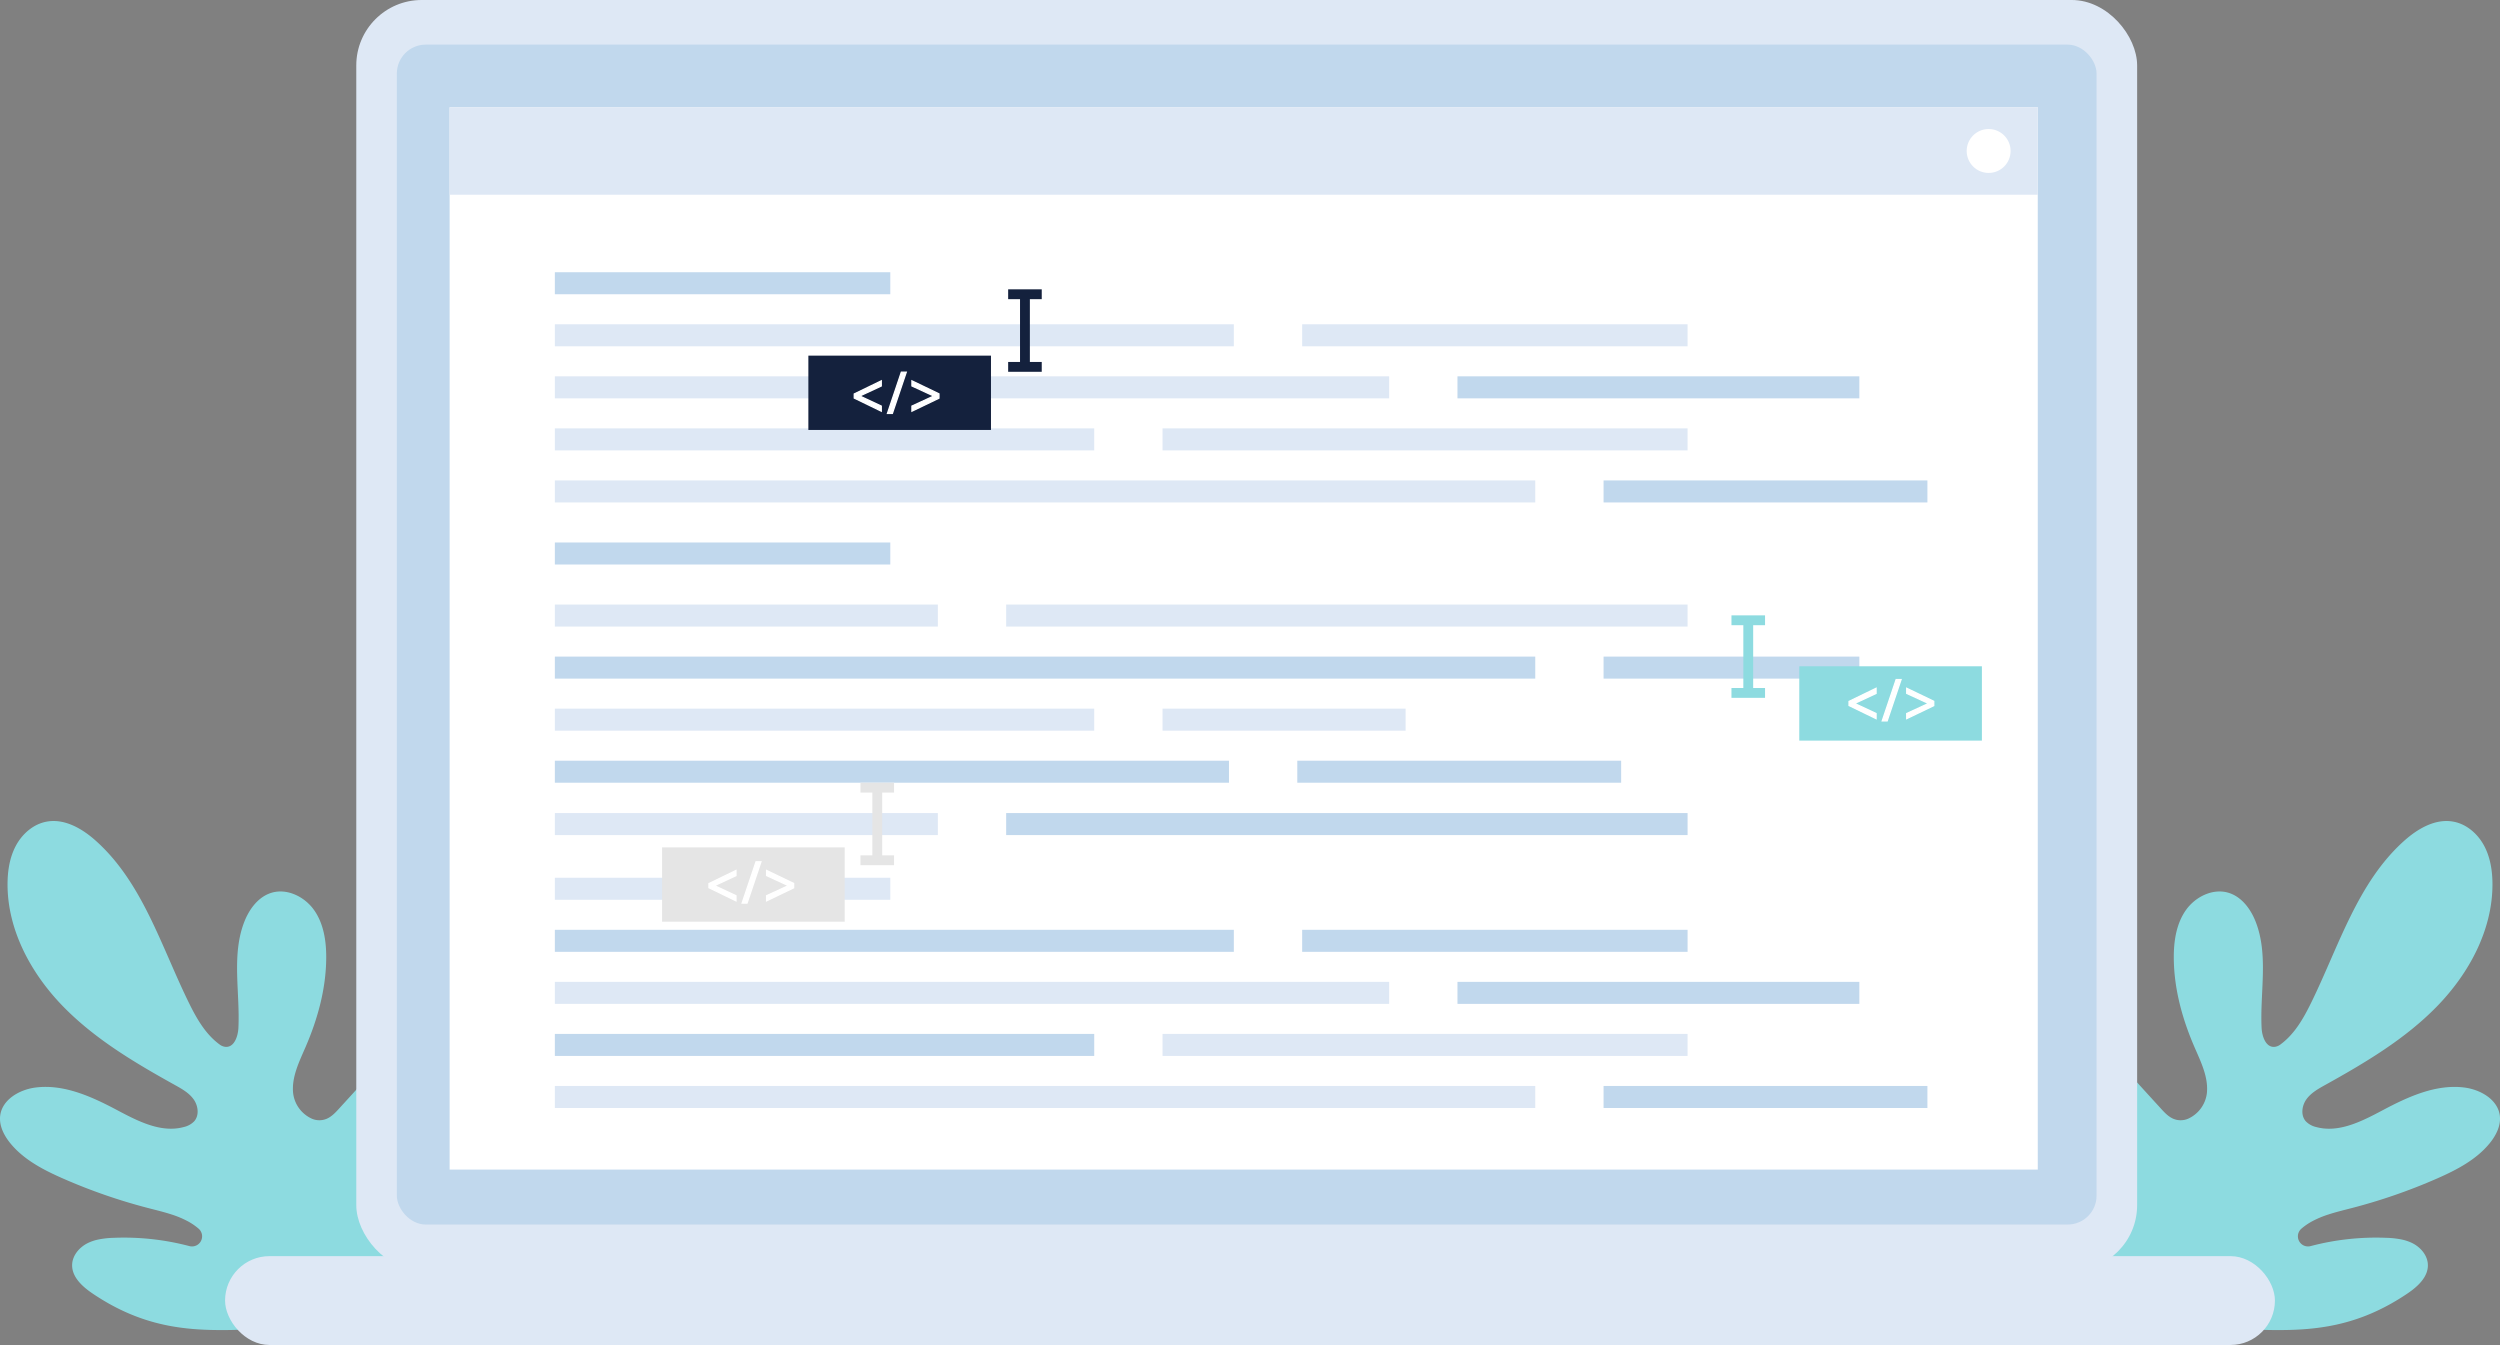 <svg id="Layer_1" data-name="Layer 1" xmlns="http://www.w3.org/2000/svg" viewBox="0 0 1189.266 639.816">
  <rect x="0" y="0" width="1189.266" height="639.816" fill="#808080" stroke="none"/>
  <g>
    <path d="M109.072,632.7c-20.734.269-41.487-1.435-65.066-17.391-4.837-3.268-9.866-7.833-9.691-13.677.131-4.4,3.391-8.245,7.325-10.234a21,21,0,0,1,4.618-1.639c.008,0,.017,0,.017-.009a41.342,41.342,0,0,1,7.5-.9l.719-.026a122.1,122.1,0,0,1,35.627,3.96,4.811,4.811,0,0,0,4.355-8.3,29.1,29.1,0,0,0-4.855-3.364,46.119,46.119,0,0,0-7.938-3.365c-3.662-1.2-7.448-2.1-11.18-3.076A268.252,268.252,0,0,1,29.951,560.62c-9.366-4.118-18.8-9-25.208-16.981C1.8,539.968-.488,535.376.09,530.706c.964-7.675,9.209-12.407,16.893-13.371,13.468-1.682,26.611,4.329,38.6,10.681,9.946,5.284,21.056,11.1,31.912,8.105a9.849,9.849,0,0,0,4.933-2.769c2.454-2.839,1.849-7.377-.341-10.427s-5.591-4.95-8.868-6.773c-19.04-10.576-38.053-21.835-53.247-37.432S3.6,442.515,3.586,420.733c0-6.37.99-12.889,4.013-18.5s8.315-10.225,14.589-11.373c8.543-1.578,16.955,3.338,23.421,9.13C67.821,419.865,76.68,450.165,89.8,476.924c3.672,7.492,7.921,15.018,14.695,19.969a5.573,5.573,0,0,0,2.138,1c4.573.981,6.571-4.635,6.781-8.92.815-16.946-3.356-34.672,2.813-50.478,2.357-6.02,6.589-11.786,12.749-13.739,7.527-2.384,15.991,1.805,20.512,8.28s5.739,14.7,5.7,22.6c-.07,14.642-4.03,29.055-9.848,42.488-3.067,7.088-6.747,14.44-5.871,22.107a15.333,15.333,0,0,0,8.937,11.96,8.984,8.984,0,0,0,7,.017c2.392-1.025,4.215-3,5.968-4.924.735-.806,1.471-1.621,2.216-2.427q4.39-4.81,8.78-9.63c7.439-8.166,16.736-17.059,27.7-15.657,5.6.718,10.234,4.2,13.406,8.884a27.549,27.549,0,0,1,4.653,14.361c.333,10.681-8.709,43.635-13.8,53.028C198.386,586.809,180.013,631.775,109.072,632.7Z" fill="#8ddbe0"></path>
    <path d="M1080.2,632.7c20.733.269,41.486-1.435,65.065-17.391,4.837-3.268,9.866-7.833,9.691-13.677-.131-4.4-3.391-8.245-7.325-10.234a21,21,0,0,0-4.618-1.639c-.008,0-.017,0-.017-.009a41.342,41.342,0,0,0-7.5-.9l-.719-.026a122.1,122.1,0,0,0-35.627,3.96,4.811,4.811,0,0,1-4.354-8.3,29.047,29.047,0,0,1,4.854-3.364,46.119,46.119,0,0,1,7.938-3.365c3.663-1.2,7.448-2.1,11.181-3.076a268.241,268.241,0,0,0,40.551-14.054c9.367-4.118,18.8-9,25.209-16.981,2.943-3.671,5.23-8.263,4.652-12.933-.964-7.675-9.209-12.407-16.893-13.371-13.468-1.682-26.611,4.329-38.6,10.681-9.945,5.284-21.056,11.1-31.912,8.105a9.849,9.849,0,0,1-4.933-2.769c-2.453-2.839-1.849-7.377.342-10.427s5.59-4.95,8.867-6.773c19.04-10.576,38.054-21.835,53.247-37.432s26.365-36.205,26.383-57.987c0-6.37-.99-12.889-4.013-18.5s-8.315-10.225-14.589-11.373c-8.543-1.578-16.955,3.338-23.421,9.13-22.212,19.872-31.071,50.172-44.187,76.931-3.672,7.492-7.921,15.018-14.695,19.969a5.573,5.573,0,0,1-2.138,1c-4.573.981-6.571-4.635-6.781-8.92-.815-16.946,3.356-34.672-2.813-50.478-2.357-6.02-6.589-11.786-12.749-13.739-7.527-2.384-15.991,1.805-20.512,8.28s-5.739,14.7-5.7,22.6c.07,14.642,4.03,29.055,9.849,42.488,3.066,7.088,6.746,14.44,5.87,22.107a15.333,15.333,0,0,1-8.937,11.96,8.984,8.984,0,0,1-7,.017c-2.392-1.025-4.215-3-5.967-4.924-.736-.806-1.472-1.621-2.217-2.427q-4.39-4.81-8.78-9.63c-7.439-8.166-16.735-17.059-27.7-15.657-5.6.718-10.234,4.2-13.406,8.884a27.549,27.549,0,0,0-4.653,14.361c-.332,10.681,8.709,43.635,13.8,53.028C990.88,586.809,1009.253,631.775,1080.2,632.7Z" fill="#8ddbe0"></path>
  </g>
  <g>
    <rect x="107.068" y="597.555" width="975.13" height="42.261" rx="21.13" fill="#dee8f5"></rect>
    <g>
      <rect x="169.487" width="847.161" height="604.422" rx="31.122" fill="#dee8f5"></rect>
      <rect x="188.782" y="21.225" width="808.57" height="561.3" rx="13.76" fill="#c1d8ed"></rect>
    </g>
  </g>
  <g>
    <g>
      <rect x="213.89" y="51.005" width="755.493" height="505.375" fill="#fff"></rect>
      <rect x="213.89" y="51.005" width="755.493" height="41.63" fill="#dee8f5"></rect>
      <circle cx="946.01" cy="71.821" r="10.445" fill="#fff"></circle>
    </g>
    <rect x="263.949" y="129.498" width="159.572" height="10.476" fill="#c1d8ed"></rect>
    <rect x="263.949" y="154.259" width="322.998" height="10.476" fill="#dee8f5"></rect>
    <rect x="619.445" y="154.259" width="183.348" height="10.476" fill="#dee8f5"></rect>
    <rect x="263.949" y="203.781" width="256.581" height="10.476" fill="#dee8f5"></rect>
    <rect x="553.028" y="203.781" width="249.765" height="10.476" fill="#dee8f5"></rect>
    <rect x="263.949" y="179.02" width="396.881" height="10.476" fill="#dee8f5"></rect>
    <rect x="693.328" y="179.02" width="191.178" height="10.476" fill="#c1d8ed"></rect>
    <rect x="263.949" y="228.542" width="466.382" height="10.476" fill="#dee8f5"></rect>
    <rect x="762.829" y="228.542" width="154.054" height="10.476" fill="#c1d8ed"></rect>
    <rect x="263.949" y="417.557" width="159.572" height="10.476" fill="#dee8f5"></rect>
    <rect x="263.949" y="442.318" width="322.998" height="10.476" fill="#c1d8ed"></rect>
    <rect x="619.445" y="442.318" width="183.348" height="10.476" fill="#c1d8ed"></rect>
    <rect x="263.949" y="491.84" width="256.581" height="10.476" fill="#c1d8ed"></rect>
    <rect x="553.028" y="491.84" width="249.765" height="10.476" fill="#dee8f5"></rect>
    <rect x="263.949" y="467.079" width="396.881" height="10.476" fill="#dee8f5"></rect>
    <rect x="693.328" y="467.079" width="191.178" height="10.476" fill="#c1d8ed"></rect>
    <rect x="263.949" y="516.602" width="466.382" height="10.476" fill="#dee8f5"></rect>
    <rect x="762.829" y="516.602" width="154.054" height="10.476" fill="#c1d8ed"></rect>
    <rect x="263.949" y="287.588" width="182.191" height="10.476" fill="#dee8f5"></rect>
    <rect x="478.638" y="287.588" width="324.155" height="10.476" fill="#dee8f5"></rect>
    <rect x="263.949" y="337.11" width="256.581" height="10.476" fill="#dee8f5"></rect>
    <rect x="553.028" y="337.11" width="115.632" height="10.476" fill="#dee8f5"></rect>
    <rect x="263.949" y="312.349" width="466.382" height="10.476" fill="#c1d8ed"></rect>
    <rect x="762.829" y="312.349" width="121.677" height="10.476" fill="#c1d8ed"></rect>
    <rect x="263.949" y="361.871" width="320.686" height="10.476" fill="#c1d8ed"></rect>
    <rect x="617.133" y="361.871" width="154.054" height="10.476" fill="#c1d8ed"></rect>
    <rect x="263.949" y="386.779" width="182.191" height="10.476" fill="#dee8f5"></rect>
    <rect x="478.638" y="386.779" width="324.155" height="10.476" fill="#c1d8ed"></rect>
    <rect x="263.949" y="258.065" width="159.572" height="10.476" fill="#c1d8ed"></rect>
  </g>
  <g>
    <g>
      <rect x="485.233" y="139.974" width="4.681" height="35.442" fill="#14213D"></rect>
      <rect x="485.233" y="131.986" width="4.681" height="15.976" transform="translate(627.548 -347.6) rotate(90)" fill="#14213D"></rect>
      <rect x="485.233" y="166.539" width="4.681" height="15.976" transform="translate(662.101 -313.047) rotate(90)" fill="#14213D"></rect>
    </g>
    <g>
      <rect x="384.546" y="169.179" width="86.87" height="35.352" transform="translate(855.961 373.71) rotate(-180)" fill="#14213D"></rect>
      <g>
        <path d="M406.385,187.41l12.835-6.228v2.437l-10.182,4.739v.054l10.182,4.766v2.41l-12.835-6.228Z" fill="#fff" stroke="#fff" stroke-miterlimit="10" stroke-width="0.628"></path>
        <path d="M422.175,196.671l6.607-19.632h2.329L424.5,196.671Z" fill="#fff" stroke="#fff" stroke-miterlimit="10" stroke-width="0.628"></path>
        <path d="M446.656,189.414l-12.835,6.174v-2.41l10.344-4.766v-.054l-10.344-4.766v-2.41l12.835,6.174Z" fill="#fff" stroke="#fff" stroke-miterlimit="10" stroke-width="0.628"></path>
      </g>
    </g>
  </g>
  <g>
    <g>
      <rect x="414.978" y="374.688" width="4.681" height="35.442" fill="#E5E5E5"></rect>
      <rect x="414.978" y="366.699" width="4.681" height="15.976" transform="translate(792.006 -42.631) rotate(90)" fill="#E5E5E5"></rect>
      <rect x="414.978" y="401.253" width="4.681" height="15.976" transform="translate(826.559 -8.077) rotate(90)" fill="#E5E5E5"></rect>
    </g>
    <g>
      <rect x="314.958" y="403.104" width="86.87" height="35.352" transform="translate(716.786 841.56) rotate(-180)" fill="#E5E5E5"></rect>
      <g>
        <path d="M337.257,420.335l12.836-6.228v2.437l-10.182,4.739v.054l10.182,4.766v2.41l-12.836-6.228Z" fill="#fff" stroke="#fff" stroke-miterlimit="10" stroke-width="0.628"></path>
        <path d="M353.047,429.6l6.608-19.632h2.329L355.377,429.6Z" fill="#fff" stroke="#fff" stroke-miterlimit="10" stroke-width="0.628"></path>
        <path d="M377.529,422.339l-12.836,6.174V426.1l10.344-4.766v-.054l-10.344-4.766v-2.41l12.836,6.174Z" fill="#fff" stroke="#fff" stroke-miterlimit="10" stroke-width="0.628"></path>
      </g>
    </g>
  </g>
  <g>
    <g>
      <rect x="829.315" y="295.073" width="4.681" height="35.442" fill="#8ddbe0"></rect>
      <rect x="829.315" y="287.084" width="4.681" height="15.976" transform="translate(1126.728 -536.583) rotate(90)" fill="#8ddbe0"></rect>
      <rect x="829.315" y="321.638" width="4.681" height="15.976" transform="translate(1161.281 -502.03) rotate(90)" fill="#8ddbe0"></rect>
    </g>
    <g>
      <rect x="855.932" y="316.957" width="86.87" height="35.352" fill="#8ddbe0"></rect>
      <g>
        <path d="M879.611,333.666l12.836-6.229v2.437l-10.182,4.739v.055l10.182,4.765v2.411l-12.836-6.229Z" fill="#fff" stroke="#fff" stroke-miterlimit="10" stroke-width="0.628"></path>
        <path d="M895.4,342.927l6.608-19.633h2.329l-6.607,19.633Z" fill="#fff" stroke="#fff" stroke-miterlimit="10" stroke-width="0.628"></path>
        <path d="M919.883,335.669l-12.836,6.175v-2.411l10.344-4.765v-.055l-10.344-4.766v-2.41l12.836,6.174Z" fill="#fff" stroke="#fff" stroke-miterlimit="10" stroke-width="0.628"></path>
      </g>
    </g>
  </g>
</svg>